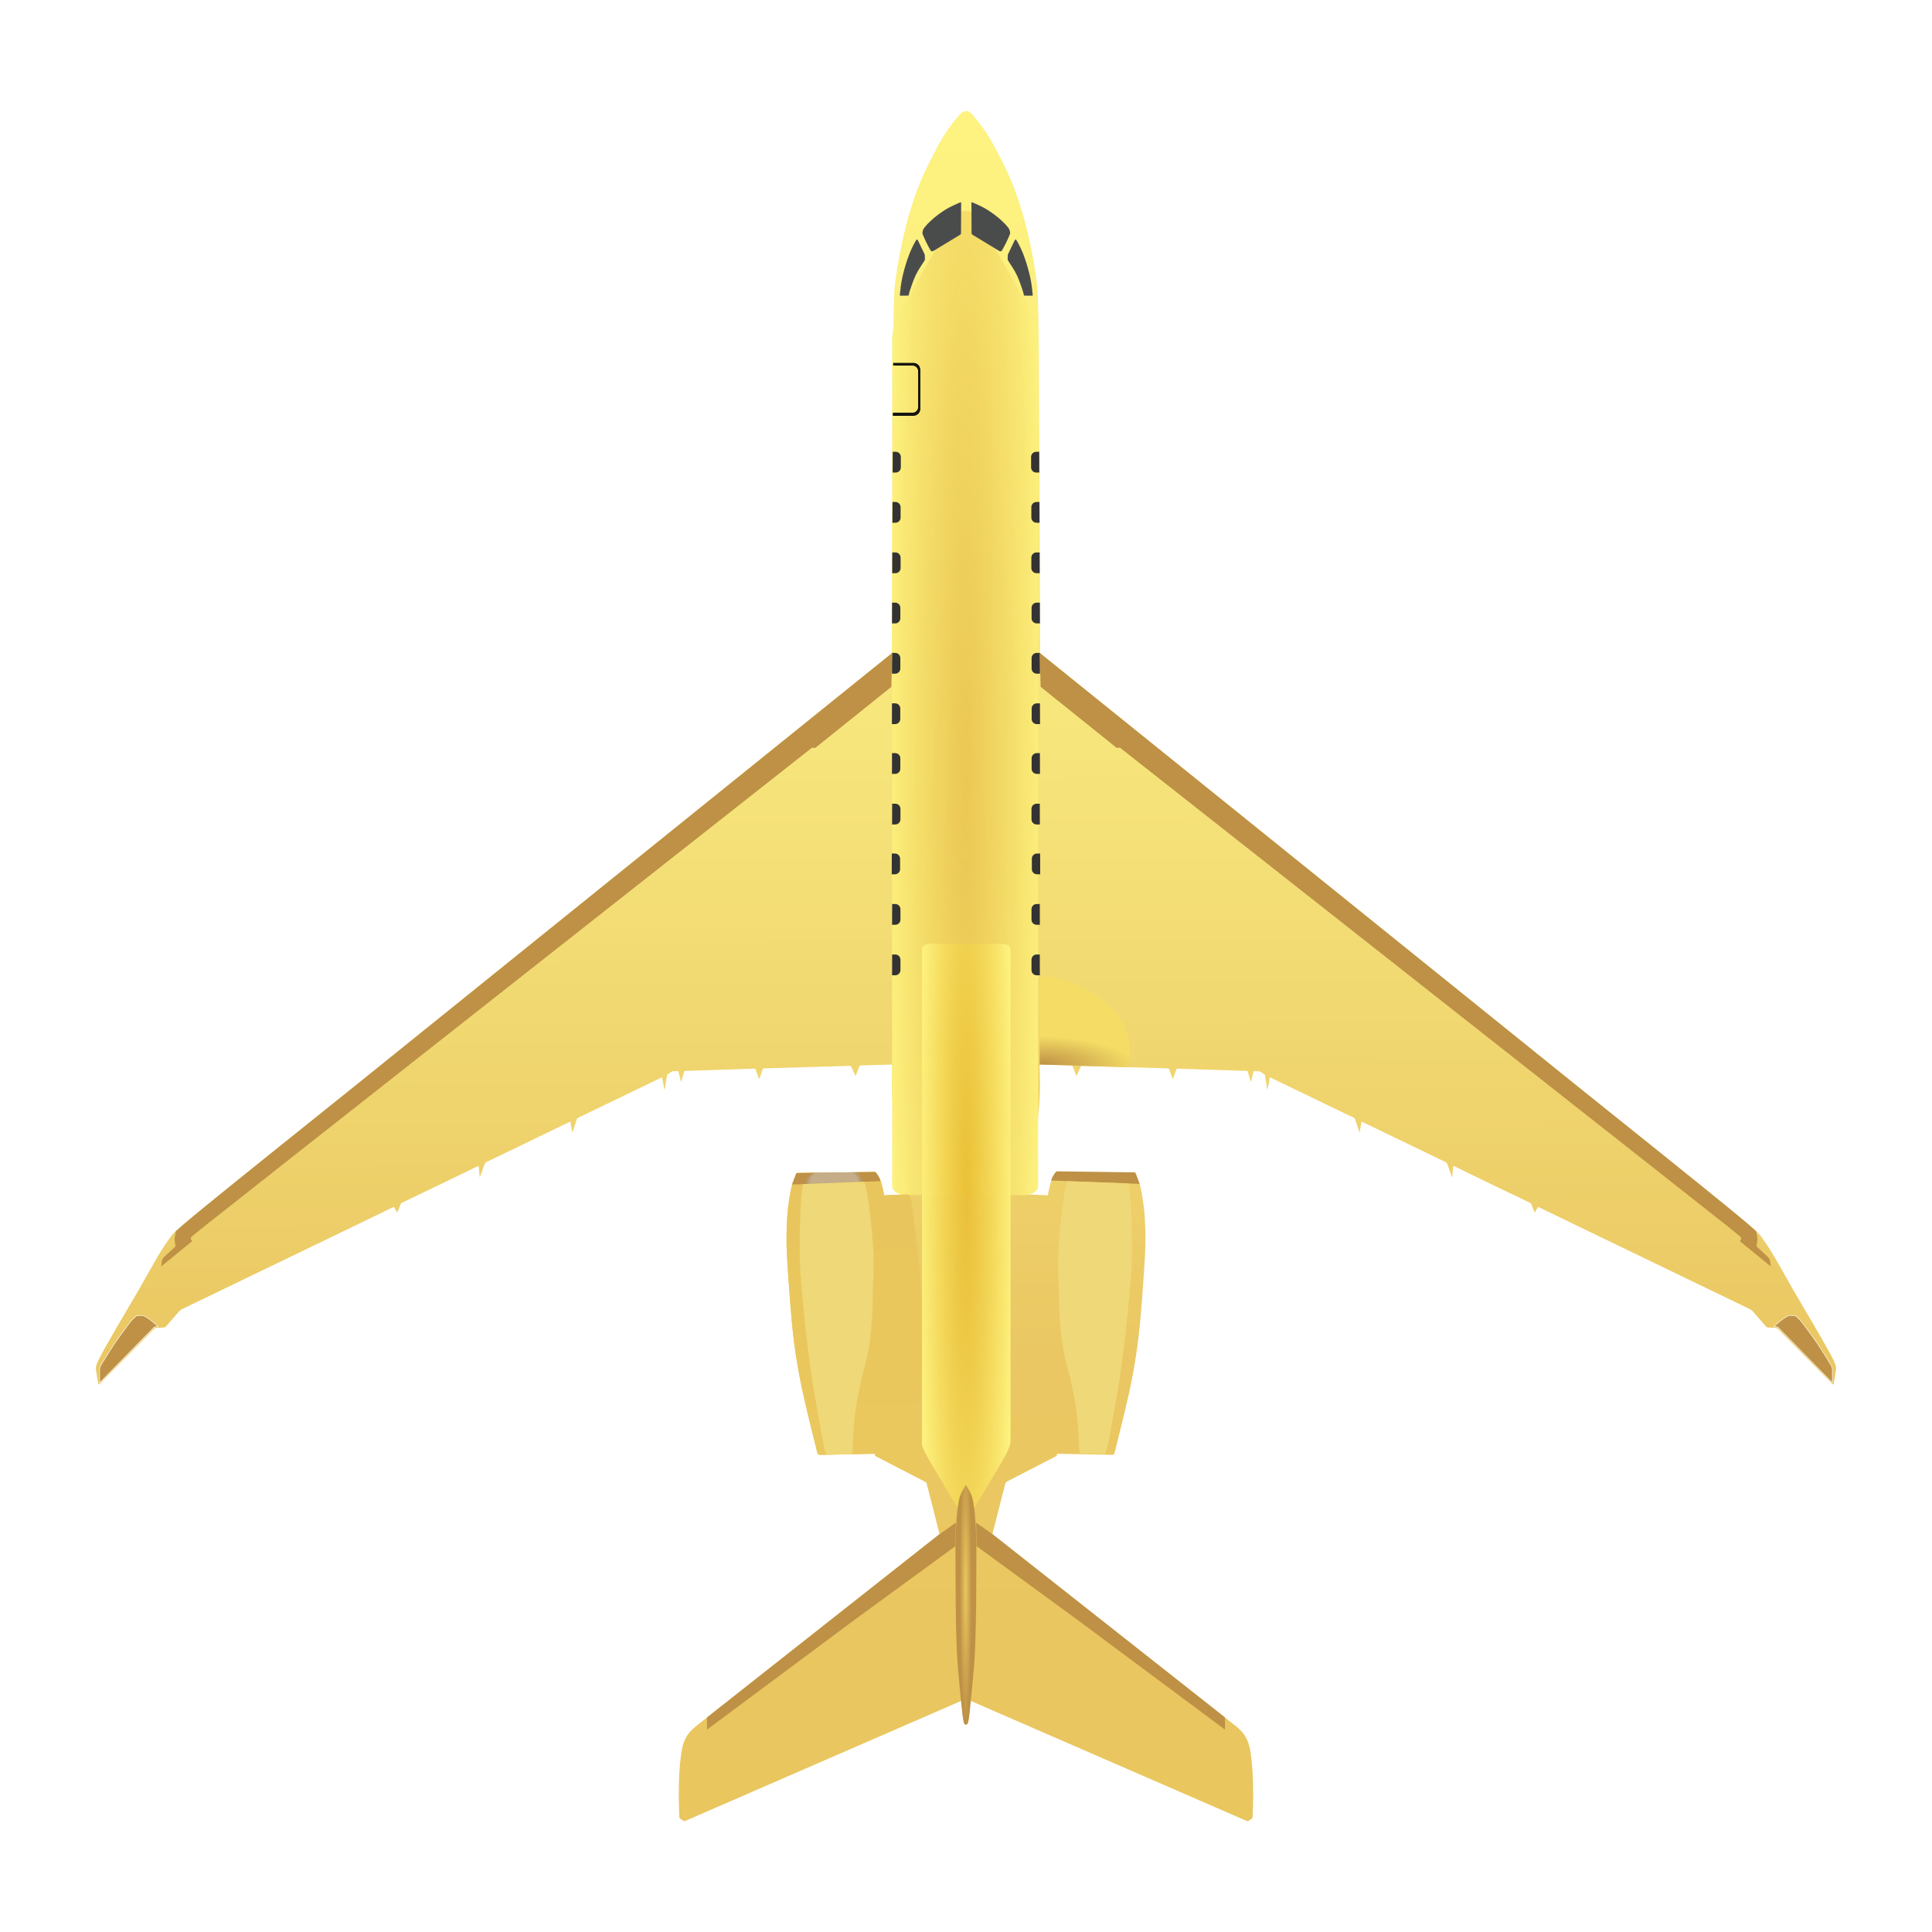 <?xml version="1.0" encoding="UTF-8" standalone="no"?>
<!-- Created with Inkscape (http://www.inkscape.org/) -->

<svg
   width="300mm"
   height="300mm"
   viewBox="0 0 300 300"
   version="1.1"
   id="svg5"
   xml:space="preserve"
   inkscape:version="1.3.2 (091e20e, 2023-11-25, custom)"
   sodipodi:docname="pretender_gold.svg"
   inkscape:export-filename="..\..\..\..\..\..\Users\Андрей\Desktop\pretender_1.png"
   inkscape:export-xdpi="96"
   inkscape:export-ydpi="96"
   xmlns:inkscape="http://www.inkscape.org/namespaces/inkscape"
   xmlns:sodipodi="http://sodipodi.sourceforge.net/DTD/sodipodi-0.dtd"
   xmlns:xlink="http://www.w3.org/1999/xlink"
   xmlns="http://www.w3.org/2000/svg"
   xmlns:svg="http://www.w3.org/2000/svg"><sodipodi:namedview
     id="namedview7"
     pagecolor="#ffffff"
     bordercolor="#111111"
     borderopacity="1"
     inkscape:showpageshadow="0"
     inkscape:pageopacity="0"
     inkscape:pagecheckerboard="1"
     inkscape:deskcolor="#d1d1d1"
     inkscape:document-units="mm"
     showgrid="false"
     inkscape:zoom="0.5"
     inkscape:cx="265"
     inkscape:cy="567"
     inkscape:window-width="3440"
     inkscape:window-height="1417"
     inkscape:window-x="-8"
     inkscape:window-y="-8"
     inkscape:window-maximized="1"
     inkscape:current-layer="layer1"
     showguides="true" /><defs
     id="defs2"><linearGradient
       id="linearGradient7"
       inkscape:collect="always"><stop
         style="stop-color:#e9c65d;stop-opacity:1;"
         offset="0"
         id="stop7" /><stop
         style="stop-color:#eac85d;stop-opacity:1;"
         offset="1"
         id="stop8" /></linearGradient><linearGradient
       id="linearGradient1"
       inkscape:collect="always"><stop
         style="stop-color:#fef380;stop-opacity:1;"
         offset="0"
         id="stop3" /><stop
         style="stop-color:#f6e57b;stop-opacity:1;"
         offset="0.372"
         id="stop9" /><stop
         style="stop-color:#eac762;stop-opacity:1;"
         offset="0.728"
         id="stop10" /><stop
         style="stop-color:#e9c65e;stop-opacity:1;"
         offset="1"
         id="stop6" /></linearGradient><linearGradient
       id="linearGradient5"
       inkscape:collect="always"><stop
         style="stop-color:#e9c24c;stop-opacity:0.843;"
         offset="0"
         id="stop4" /><stop
         style="stop-color:#fdf17e;stop-opacity:1;"
         offset="1"
         id="stop5" /></linearGradient><linearGradient
       id="linearGradient2"
       inkscape:collect="always"><stop
         style="stop-color:#be9146;stop-opacity:1;"
         offset="0"
         id="stop1" /><stop
         style="stop-color:#f5dd65;stop-opacity:1;"
         offset="1"
         id="stop2" /></linearGradient><linearGradient
       id="linearGradient12"
       inkscape:collect="always"><stop
         style="stop-color:#696969;stop-opacity:0;"
         offset="0"
         id="stop13" /><stop
         style="stop-color:#585858;stop-opacity:0;"
         offset="1"
         id="stop14" /></linearGradient><linearGradient
       id="linearGradient11"
       inkscape:collect="always"><stop
         style="stop-color:#eac75f;stop-opacity:1;"
         offset="0"
         id="stop11" /><stop
         style="stop-color:#be9146;stop-opacity:1;"
         offset="1"
         id="stop12" /></linearGradient><inkscape:path-effect
       effect="bspline"
       id="path-effect9"
       is_visible="true"
       lpeversion="1.3"
       weight="33.333"
       steps="2"
       helper_size="0"
       apply_no_weight="true"
       apply_with_weight="true"
       only_selected="false"
       uniform="false" /><inkscape:path-effect
       effect="bspline"
       id="path-effect5"
       is_visible="true"
       lpeversion="1.3"
       weight="33.333"
       steps="2"
       helper_size="0"
       apply_no_weight="true"
       apply_with_weight="true"
       only_selected="false"
       uniform="false" /><inkscape:path-effect
       effect="bspline"
       id="path-effect55"
       is_visible="true"
       lpeversion="1.3"
       weight="33.333"
       steps="2"
       helper_size="0"
       apply_no_weight="true"
       apply_with_weight="true"
       only_selected="false"
       uniform="false" /><inkscape:path-effect
       effect="bspline"
       id="path-effect54"
       is_visible="true"
       lpeversion="1"
       weight="33.333"
       steps="2"
       helper_size="0"
       apply_no_weight="true"
       apply_with_weight="true"
       only_selected="false" /><inkscape:path-effect
       effect="bspline"
       id="path-effect52"
       is_visible="true"
       lpeversion="1"
       weight="33.333"
       steps="2"
       helper_size="0"
       apply_no_weight="true"
       apply_with_weight="true"
       only_selected="false" /><inkscape:path-effect
       effect="bspline"
       id="path-effect50"
       is_visible="true"
       lpeversion="1"
       weight="33.333"
       steps="2"
       helper_size="0"
       apply_no_weight="true"
       apply_with_weight="true"
       only_selected="false" /><linearGradient
       id="linearGradient35"
       inkscape:collect="always"><stop
         style="stop-color:#e9bb2a;stop-opacity:0.751;"
         offset="0"
         id="stop35" /><stop
         style="stop-color:#fef380;stop-opacity:1;"
         offset="1"
         id="stop36" /></linearGradient><inkscape:path-effect
       effect="bspline"
       id="path-effect34"
       is_visible="true"
       lpeversion="1.3"
       weight="33.333"
       steps="2"
       helper_size="0"
       apply_no_weight="true"
       apply_with_weight="true"
       only_selected="false"
       uniform="false" /><inkscape:path-effect
       effect="bspline"
       id="path-effect32"
       is_visible="true"
       lpeversion="1.3"
       weight="33.333"
       steps="2"
       helper_size="0"
       apply_no_weight="true"
       apply_with_weight="true"
       only_selected="false"
       uniform="false" /><inkscape:path-effect
       effect="bspline"
       id="path-effect24"
       is_visible="true"
       lpeversion="1.3"
       weight="33.333"
       steps="2"
       helper_size="0"
       apply_no_weight="true"
       apply_with_weight="true"
       only_selected="false"
       uniform="false" /><inkscape:path-effect
       effect="bspline"
       id="path-effect22"
       is_visible="true"
       lpeversion="1.3"
       weight="33.333"
       steps="2"
       helper_size="0"
       apply_no_weight="true"
       apply_with_weight="true"
       only_selected="false"
       uniform="false" /><linearGradient
       id="linearGradient21"
       inkscape:collect="always"><stop
         style="stop-color:#c9c9c9;stop-opacity:1;"
         offset="0.764"
         id="stop21" /><stop
         style="stop-color:#898989;stop-opacity:0;"
         offset="1"
         id="stop22" /></linearGradient><inkscape:path-effect
       effect="bspline"
       id="path-effect19"
       is_visible="true"
       lpeversion="1.3"
       weight="33.333"
       steps="2"
       helper_size="0"
       apply_no_weight="true"
       apply_with_weight="true"
       only_selected="false"
       uniform="false" /><inkscape:path-effect
       effect="bspline"
       id="path-effect7"
       is_visible="true"
       lpeversion="1.3"
       weight="33.333"
       steps="2"
       helper_size="0"
       apply_no_weight="true"
       apply_with_weight="true"
       only_selected="false"
       uniform="false" /><inkscape:path-effect
       effect="bspline"
       id="path-effect2"
       is_visible="true"
       lpeversion="1.3"
       weight="33.333"
       steps="2"
       helper_size="0"
       apply_no_weight="true"
       apply_with_weight="true"
       only_selected="false"
       uniform="false" /><inkscape:path-effect
       effect="bspline"
       id="path-effect6"
       is_visible="true"
       lpeversion="1.3"
       weight="33.333"
       steps="2"
       helper_size="0"
       apply_no_weight="true"
       apply_with_weight="true"
       only_selected="false"
       uniform="false" /><inkscape:path-effect
       effect="bspline"
       id="path-effect4"
       is_visible="true"
       lpeversion="1.3"
       weight="33.333"
       steps="2"
       helper_size="0"
       apply_no_weight="true"
       apply_with_weight="true"
       only_selected="false"
       uniform="false" /><inkscape:path-effect
       effect="bspline"
       id="path-effect3"
       is_visible="true"
       lpeversion="1.3"
       weight="33.333"
       steps="2"
       helper_size="0"
       apply_no_weight="true"
       apply_with_weight="true"
       only_selected="false"
       uniform="false" /><inkscape:path-effect
       effect="bspline"
       id="path-effect1"
       is_visible="true"
       lpeversion="1.3"
       weight="33.333"
       steps="2"
       helper_size="0"
       apply_no_weight="true"
       apply_with_weight="true"
       only_selected="false"
       uniform="false" /><inkscape:path-effect
       effect="bspline"
       id="path-effect312"
       is_visible="true"
       lpeversion="1"
       weight="33.333"
       steps="2"
       helper_size="0"
       apply_no_weight="true"
       apply_with_weight="true"
       only_selected="false" /><inkscape:path-effect
       effect="bspline"
       id="path-effect1385"
       is_visible="true"
       lpeversion="1"
       weight="33.333"
       steps="2"
       helper_size="0"
       apply_no_weight="true"
       apply_with_weight="true"
       only_selected="false" /><inkscape:path-effect
       effect="bspline"
       id="path-effect729"
       is_visible="true"
       lpeversion="1"
       weight="33.333"
       steps="2"
       helper_size="0"
       apply_no_weight="true"
       apply_with_weight="true"
       only_selected="false" /><inkscape:path-effect
       effect="bspline"
       id="path-effect596"
       is_visible="true"
       lpeversion="1"
       weight="33.333"
       steps="2"
       helper_size="0"
       apply_no_weight="true"
       apply_with_weight="true"
       only_selected="false" /><inkscape:path-effect
       effect="bspline"
       id="path-effect581"
       is_visible="true"
       lpeversion="1"
       weight="33.333"
       steps="2"
       helper_size="0"
       apply_no_weight="true"
       apply_with_weight="true"
       only_selected="false" /><inkscape:path-effect
       effect="bspline"
       id="path-effect904"
       is_visible="true"
       lpeversion="1"
       weight="33.333"
       steps="2"
       helper_size="0"
       apply_no_weight="true"
       apply_with_weight="true"
       only_selected="false" /><radialGradient
       inkscape:collect="always"
       xlink:href="#linearGradient21"
       id="radialGradient22"
       cx="130.173"
       cy="187.117"
       fx="130.173"
       fy="187.117"
       r="4.743"
       gradientTransform="matrix(1.021,-0.039,0.023,0.6,-7.004,77.036)"
       gradientUnits="userSpaceOnUse" /><radialGradient
       inkscape:collect="always"
       xlink:href="#linearGradient5"
       id="radialGradient36"
       cx="150.842"
       cy="25.849"
       fx="150.842"
       fy="25.849"
       r="7.733"
       gradientTransform="matrix(-1.581,0,0.001,-21.117,389.104,665.851)"
       gradientUnits="userSpaceOnUse" /><radialGradient
       inkscape:collect="always"
       xlink:href="#linearGradient11"
       id="radialGradient12"
       cx="150.6"
       cy="249.385"
       fx="150.6"
       fy="249.385"
       r="1.627"
       gradientTransform="matrix(0,12.907,-0.573,0,293.574,-1696.572)"
       gradientUnits="userSpaceOnUse" /><radialGradient
       inkscape:collect="always"
       xlink:href="#linearGradient12"
       id="radialGradient14"
       cx="150.548"
       cy="249.557"
       fx="150.548"
       fy="249.557"
       r="1.627"
       gradientTransform="matrix(0.386,0,0,11.438,92.63,-2607.911)"
       gradientUnits="userSpaceOnUse" /><radialGradient
       inkscape:collect="always"
       xlink:href="#linearGradient35"
       id="radialGradient7"
       gradientUnits="userSpaceOnUse"
       gradientTransform="matrix(0.959,0,-8.2187016e-4,12.229,6.112,-130.528)"
       cx="150.842"
       cy="25.849"
       fx="150.842"
       fy="25.849"
       r="7.733" /><radialGradient
       inkscape:collect="always"
       xlink:href="#linearGradient2"
       id="radialGradient13"
       gradientUnits="userSpaceOnUse"
       gradientTransform="matrix(-2.145,0.055,0.016,0.639,484.45,51.315)"
       cx="162.223"
       cy="165.388"
       fx="162.223"
       fy="165.388"
       r="6.988" /><filter
       inkscape:collect="always"
       style="color-interpolation-filters:sRGB"
       id="filter5"
       x="-0.075"
       y="-0.02"
       width="1.151"
       height="1.041"><feGaussianBlur
         inkscape:collect="always"
         stdDeviation="0.361"
         id="feGaussianBlur5" /></filter><linearGradient
       inkscape:collect="always"
       xlink:href="#linearGradient1"
       id="linearGradient6"
       x1="149.96"
       y1="18.219"
       x2="150.757"
       y2="283.437"
       gradientUnits="userSpaceOnUse" /><linearGradient
       inkscape:collect="always"
       xlink:href="#linearGradient7"
       id="linearGradient8"
       x1="130.534"
       y1="182.715"
       x2="131.007"
       y2="230.75"
       gradientUnits="userSpaceOnUse" /><filter
       inkscape:collect="always"
       style="color-interpolation-filters:sRGB"
       id="filter8"
       x="-0.497"
       y="-0.077"
       width="1.994"
       height="1.155"><feGaussianBlur
         inkscape:collect="always"
         stdDeviation="2.854"
         id="feGaussianBlur8" /></filter></defs><g
     inkscape:label="Слой 1"
     inkscape:groupmode="layer"
     id="layer1"
     style="display:inline"><g
       id="g5"
       inkscape:label="самолет"
       style="display:inline;opacity:1"
       transform="translate(-0.728,-0.655)"><path
         id="path2"
         style="display:inline;opacity:1;fill:url(#linearGradient6);fill-opacity:1;stroke-width:0.119"
         d="m 150.696,17.877 c 10e-6,-1e-6 -0.032,0.008 -0.063,0.016 -0.032,0.008 0.031,-0.008 -5.1e-4,0 -0.032,0.008 -0.19,0.046 -0.308,0.093 -0.118,0.047 -0.228,0.109 -0.365,0.233 -0.137,0.123 -0.301,0.308 -0.587,0.653 -0.286,0.345 -0.692,0.849 -1.15,1.474 -0.458,0.625 -0.968,1.371 -1.697,2.675 -0.729,1.303 -1.677,3.162 -2.377,4.707 -0.7,1.545 -1.153,2.777 -1.581,4.065 -0.428,1.288 -0.829,2.63 -1.215,4.174 -0.386,1.543 -0.832,3.638 -1.052,4.842 -0.219,1.204 -0.433,2.722 -0.567,3.679 -0.134,0.957 -0.225,1.607 -0.304,11.155 -0.079,9.548 -0.145,27.995 -0.212,46.442 l -55.631,44.835 -27.815,22.417 c -9.278,7.436 -18.556,14.873 -23.291,18.741 -4.735,3.868 -4.927,4.169 -5.189,4.539 -0.261,0.37 -0.592,0.81 -0.992,1.412 -0.4,0.602 -0.869,1.366 -1.536,2.519 -0.668,1.152 -1.533,2.693 -2.399,4.233 -2.263,3.846 -4.526,7.692 -5.656,9.752 -1.13,2.06 -1.125,2.386 -1.072,2.815 0.054,0.429 0.195,1.292 0.276,1.752 0.08,0.46 0.099,0.522 0.137,0.532 0.039,0.011 0.096,-0.036 0.153,-0.082 l 8.364,-8.471 c 0.068,-0.068 0.135,-0.136 0.212,-0.174 0.076,-0.038 0.161,-0.046 0.246,-0.054 l 1.141,-0.068 c 0.071,-0.006 0.141,-0.012 0.198,-0.04 0.058,-0.028 0.102,-0.077 0.146,-0.126 l 2.067,-2.374 c 0.075,-0.071 0.151,-0.142 0.24,-0.203 0.089,-0.061 0.193,-0.111 0.296,-0.161 l 7.964,-3.844 8.273,-3.994 8.273,-3.994 8.104,-3.918 c 0.056,-0.025 0.112,-0.051 0.151,-0.044 0.039,0.007 0.061,0.045 0.083,0.084 l 0.363,0.641 c 0.027,0.054 0.054,0.107 0.079,0.105 0.025,-0.002 0.048,-0.061 0.071,-0.12 l 0.445,-1.115 c 0.023,-0.056 0.045,-0.112 0.084,-0.156 0.039,-0.044 0.095,-0.075 0.15,-0.107 l 5.861,-2.817 3.014,-1.455 2.768,-1.356 c 0.082,-0.033 0.164,-0.066 0.211,-0.049 0.047,0.017 0.059,0.085 0.071,0.153 l 0.121,1.383 c 0.008,0.086 0.015,0.172 0.034,0.172 0.019,-6.1e-4 0.049,-0.088 0.079,-0.176 l 0.696,-1.938 c 0.039,-0.05 0.078,-0.099 0.124,-0.141 0.046,-0.041 0.101,-0.074 0.155,-0.107 l 6.507,-3.142 3.254,-1.571 3.16,-1.526 c 0.031,-0.015 0.062,-0.03 0.081,-0.02 0.019,0.01 0.024,0.044 0.03,0.079 l 0.255,1.525 c 0.007,0.04 0.013,0.081 0.024,0.081 0.01,-5.9e-4 0.024,-0.043 0.038,-0.084 l 0.7,-2.077 c 0.007,-0.02 0.014,-0.04 0.03,-0.057 0.016,-0.016 0.042,-0.029 0.067,-0.041 l 12.983,-6.262 c 0.039,-0.019 0.077,-0.037 0.101,-0.024 0.024,0.013 0.032,0.058 0.041,0.102 l 0.315,1.65 c 0.015,0.08 0.03,0.159 0.045,0.157 0.015,-0.002 0.029,-0.086 0.042,-0.17 l 0.341,-2.047 c 0.007,-0.042 0.014,-0.083 0.041,-0.12 0.027,-0.037 0.075,-0.068 0.122,-0.099 l 0.548,-0.363 c 0.036,-0.024 0.072,-0.047 0.113,-0.06 0.041,-0.013 0.087,-0.014 0.132,-0.015 l 0.716,-0.021 c 0.03,-0.001 0.059,-0.002 0.077,0.013 0.019,0.015 0.026,0.044 0.033,0.074 l 0.361,1.491 c 0.011,0.047 0.022,0.094 0.036,0.091 0.013,-0.002 0.029,-0.053 0.044,-0.105 l 0.451,-1.503 c 0.009,-0.031 0.018,-0.06 0.041,-0.076 0.024,-0.016 0.062,-0.018 0.1,-0.019 l 10.764,-0.354 c 0.044,-0.001 0.087,-0.003 0.116,0.016 0.029,0.019 0.042,0.058 0.056,0.097 l 0.497,1.396 c 0.02,0.055 0.039,0.11 0.059,0.11 0.02,-4.3e-4 0.04,-0.057 0.059,-0.113 l 0.515,-1.455 c 0.01,-0.029 0.02,-0.057 0.045,-0.072 0.025,-0.015 0.065,-0.017 0.105,-0.018 l 13.268,-0.39 c 0.084,-0.002 0.167,-0.005 0.223,0.024 0.055,0.029 0.082,0.088 0.109,0.147 l 0.546,1.216 c 0.032,0.07 0.063,0.141 0.092,0.142 0.029,9.2e-4 0.055,-0.068 0.082,-0.137 l 0.491,-1.273 c 0.024,-0.063 0.048,-0.125 0.095,-0.158 0.046,-0.032 0.116,-0.034 0.184,-0.036 l 4.737,-0.13 c 0.042,-0.001 0.084,-0.002 0.105,0.019 0.021,0.021 0.021,0.065 0.022,0.108 l -0.051,2.655 c 0.004,0.718 0.007,1.436 0.045,2.211 0.038,0.775 0.11,1.607 0.183,2.439 l 0.133,1.344 c 0.057,0.434 0.115,0.869 0.167,1.215 0.052,0.347 0.099,0.606 0.146,0.865 l 0.751,4.342 0.875,4.34 c 0.041,0.203 0.082,0.406 0.025,0.511 -0.057,0.105 -0.21,0.113 -0.364,0.12 l -2.689,0.105 -0.495,0.02 c -0.027,-0.145 -0.054,-0.291 -0.084,-0.45 -0.03,-0.16 -0.062,-0.333 -0.115,-0.574 -0.053,-0.24 -0.128,-0.547 -0.203,-0.794 -0.075,-0.246 -0.152,-0.432 -0.219,-0.596 -0.067,-0.164 -0.125,-0.306 -0.205,-0.451 -0.08,-0.144 -0.182,-0.291 -0.269,-0.417 -0.088,-0.126 -0.161,-0.233 -0.24,-0.285 -0.079,-0.053 -0.162,-0.052 -0.246,-0.051 l -11.81,0.155 c -0.075,0.001 -0.15,0.002 -0.199,0.036 -0.05,0.034 -0.075,0.1 -0.176,0.365 -0.101,0.265 -0.278,0.729 -0.379,0.994 -0.101,0.264 -0.125,0.329 -0.144,0.395 -0.019,0.067 -0.032,0.137 -0.073,0.32 -0.042,0.183 -0.111,0.481 -0.186,0.87 -0.075,0.389 -0.154,0.871 -0.22,1.303 -0.065,0.432 -0.116,0.813 -0.163,1.258 -0.047,0.445 -0.091,0.955 -0.122,1.426 -0.031,0.471 -0.05,0.903 -0.067,1.366 -0.017,0.463 -0.03,0.957 -0.033,1.667 -0.002,0.71 0.007,1.636 0.079,2.999 0.071,1.363 0.204,3.163 0.33,4.906 0.126,1.743 0.246,3.429 0.413,5.178 0.167,1.749 0.38,3.56 0.662,5.396 0.282,1.836 0.634,3.695 1.012,5.455 0.379,1.76 0.845,3.669 1.17,4.989 0.325,1.32 0.866,3.495 0.998,4.028 0.132,0.533 0.168,0.676 0.264,0.747 0.095,0.07 0.251,0.067 0.406,0.064 l 8.384,-0.164 0.026,0.164 c 0.006,0.054 0.013,0.108 0.039,0.147 0.027,0.039 0.074,0.063 0.122,0.088 l 7.508,3.873 c 0.1,0.051 0.2,0.103 0.263,0.181 0.063,0.078 0.09,0.183 0.117,0.288 l 1.873,7.346 0.1,0.392 -0.281,0.222 -4.821,3.8 -4.821,3.801 -4.821,3.8 -4.821,3.801 -4.82,3.8 -4.821,3.801 -4.821,3.8 -3.062,2.425 c -0.586,0.459 -1.173,0.917 -1.606,1.39 -0.433,0.472 -0.714,0.958 -0.926,1.473 -0.212,0.515 -0.357,1.061 -0.488,1.951 -0.131,0.89 -0.249,2.126 -0.312,3.344 -0.063,1.218 -0.071,2.645 -0.069,3.316 0.002,0.671 0.021,1.292 0.032,1.656 0.011,0.364 0.029,0.957 0.036,1.212 0.008,0.255 0.011,0.379 0.04,0.459 0.028,0.08 0.081,0.116 0.134,0.152 l 0.238,0.161 0.187,0.126 c 0.058,0.039 0.115,0.078 0.186,0.079 0.071,0.001 0.155,-0.036 0.239,-0.072 l 10.506,-4.569 10.759,-4.679 10.759,-4.679 10.759,-4.679 0.062,0.633 0.056,0.582 0.062,0.653 0.069,0.665 0.072,0.51 0.097,0.387 c 0.004,0.018 0.011,0.044 0.013,0.053 0.002,0.009 0.047,0.062 0.072,0.092 0.025,0.029 0.111,0.097 0.126,0.103 0.016,0.006 0.027,0.011 0.047,0.017 0.02,0.007 0.029,0.009 0.04,0.009 0.012,10e-6 0.018,10e-4 0.037,-0.005 0.02,-0.007 0.04,-0.011 0.056,-0.018 0.016,-0.007 0.094,-0.07 0.12,-0.099 0.025,-0.029 0.054,-0.067 0.067,-0.094 0.012,-0.026 0.018,-0.056 0.018,-0.056 l 0.098,-0.388 0.072,-0.51 0.069,-0.665 0.062,-0.653 0.056,-0.582 0.062,-0.633 10.759,4.679 10.759,4.679 10.759,4.679 10.506,4.569 c 0.084,0.037 0.169,0.073 0.24,0.072 0.071,-10e-4 0.128,-0.04 0.186,-0.079 l 0.187,-0.126 0.238,-0.161 c 0.053,-0.036 0.106,-0.072 0.134,-0.152 0.028,-0.08 0.032,-0.204 0.04,-0.459 0.008,-0.255 0.025,-0.847 0.036,-1.212 0.011,-0.364 0.029,-0.985 0.032,-1.656 0.002,-0.671 -0.006,-2.098 -0.069,-3.316 -0.063,-1.218 -0.181,-2.454 -0.312,-3.344 -0.131,-0.89 -0.275,-1.435 -0.488,-1.951 -0.212,-0.515 -0.493,-1.001 -0.926,-1.473 -0.433,-0.472 -1.02,-0.931 -1.606,-1.39 l -3.062,-2.425 -4.821,-3.8 -4.821,-3.801 -4.821,-3.8 -4.821,-3.801 -4.821,-3.8 -4.82,-3.801 -4.821,-3.8 -0.281,-0.222 0.1,-0.392 1.873,-7.346 c 0.027,-0.105 0.053,-0.21 0.117,-0.288 0.063,-0.078 0.163,-0.129 0.263,-0.181 l 7.508,-3.873 c 0.048,-0.025 0.095,-0.049 0.122,-0.088 0.027,-0.039 0.033,-0.093 0.039,-0.147 l 0.026,-0.164 8.385,0.164 c 0.155,0.003 0.311,0.006 0.406,-0.064 0.095,-0.07 0.131,-0.214 0.264,-0.747 0.132,-0.533 0.673,-2.708 0.998,-4.028 0.325,-1.32 0.791,-3.229 1.17,-4.989 0.379,-1.76 0.731,-3.62 1.013,-5.455 0.282,-1.836 0.495,-3.647 0.662,-5.396 0.167,-1.749 0.287,-3.435 0.413,-5.178 0.126,-1.743 0.259,-3.543 0.33,-4.906 0.071,-1.363 0.08,-2.289 0.078,-2.999 -0.002,-0.71 -0.016,-1.204 -0.033,-1.667 -0.017,-0.463 -0.035,-0.895 -0.067,-1.366 -0.031,-0.471 -0.074,-0.98 -0.121,-1.426 -0.047,-0.445 -0.099,-0.827 -0.164,-1.258 -0.065,-0.432 -0.144,-0.913 -0.219,-1.303 -0.075,-0.389 -0.145,-0.687 -0.186,-0.87 -0.042,-0.183 -0.055,-0.253 -0.074,-0.32 -0.019,-0.067 -0.043,-0.131 -0.144,-0.395 -0.101,-0.264 -0.278,-0.728 -0.379,-0.994 -0.101,-0.265 -0.126,-0.332 -0.176,-0.365 -0.05,-0.034 -0.125,-0.035 -0.199,-0.036 l -11.809,-0.155 c -0.084,-0.001 -0.167,-0.002 -0.246,0.051 -0.079,0.053 -0.153,0.159 -0.24,0.285 -0.088,0.126 -0.189,0.273 -0.269,0.417 -0.08,0.144 -0.138,0.287 -0.206,0.451 -0.067,0.164 -0.143,0.35 -0.219,0.596 -0.075,0.246 -0.15,0.553 -0.203,0.794 -0.053,0.24 -0.086,0.414 -0.116,0.574 -0.03,0.16 -0.056,0.305 -0.083,0.45 l -0.495,-0.02 -2.689,-0.105 c -0.154,-0.007 -0.308,-0.015 -0.364,-0.12 -0.057,-0.105 -0.016,-0.308 0.025,-0.511 l 0.875,-4.34 0.751,-4.342 c 0.047,-0.259 0.094,-0.518 0.146,-0.865 0.052,-0.347 0.109,-0.781 0.166,-1.215 l 0.133,-1.344 c 0.073,-0.832 0.145,-1.664 0.183,-2.439 0.038,-0.775 0.041,-1.493 0.045,-2.211 l -0.051,-2.655 c 2e-4,-0.043 4.1e-4,-0.087 0.022,-0.108 0.021,-0.021 0.063,-0.02 0.105,-0.019 l 4.736,0.13 c 0.069,0.002 0.138,0.004 0.184,0.036 0.046,0.032 0.071,0.095 0.095,0.158 l 0.491,1.273 c 0.026,0.069 0.053,0.138 0.082,0.137 0.029,-9.2e-4 0.06,-0.071 0.092,-0.142 l 0.546,-1.216 c 0.027,-0.059 0.053,-0.119 0.109,-0.147 0.055,-0.029 0.139,-0.026 0.222,-0.024 l 13.269,0.39 c 0.04,10e-4 0.08,0.003 0.105,0.018 0.025,0.015 0.035,0.044 0.045,0.072 l 0.515,1.455 c 0.02,0.056 0.04,0.112 0.059,0.113 0.02,4.3e-4 0.039,-0.055 0.058,-0.11 l 0.498,-1.396 c 0.014,-0.039 0.027,-0.078 0.056,-0.097 0.029,-0.019 0.073,-0.017 0.116,-0.016 l 10.764,0.354 c 0.038,10e-4 0.076,0.003 0.1,0.019 0.024,0.016 0.032,0.046 0.041,0.076 l 0.451,1.503 c 0.015,0.051 0.031,0.103 0.044,0.105 0.013,0.002 0.025,-0.045 0.036,-0.091 l 0.361,-1.491 c 0.007,-0.03 0.014,-0.06 0.033,-0.074 0.019,-0.015 0.048,-0.014 0.077,-0.013 l 0.716,0.021 c 0.045,10e-4 0.091,0.003 0.132,0.015 0.041,0.013 0.076,0.036 0.113,0.06 l 0.549,0.363 c 0.047,0.031 0.094,0.063 0.121,0.099 0.027,0.037 0.034,0.078 0.041,0.12 l 0.341,2.047 c 0.014,0.084 0.028,0.168 0.042,0.17 0.015,0.002 0.03,-0.078 0.045,-0.157 l 0.315,-1.65 c 0.008,-0.045 0.017,-0.089 0.041,-0.102 0.024,-0.013 0.062,0.005 0.101,0.024 l 12.983,6.262 c 0.025,0.012 0.051,0.025 0.067,0.041 0.016,0.017 0.023,0.036 0.03,0.057 l 0.7,2.077 c 0.014,0.042 0.028,0.084 0.038,0.084 0.01,5e-4 0.017,-0.04 0.024,-0.081 l 0.255,-1.525 c 0.006,-0.034 0.011,-0.069 0.03,-0.079 0.019,-0.01 0.049,0.005 0.081,0.02 l 3.16,1.526 3.254,1.571 6.507,3.142 c 0.054,0.033 0.108,0.066 0.154,0.107 0.046,0.041 0.085,0.091 0.125,0.141 l 0.696,1.938 c 0.03,0.087 0.06,0.175 0.079,0.176 0.019,6.1e-4 0.026,-0.086 0.034,-0.172 l 0.12,-1.383 c 0.012,-0.068 0.024,-0.136 0.071,-0.153 0.047,-0.017 0.129,0.015 0.211,0.049 l 2.767,1.356 3.014,1.455 5.861,2.817 c 0.056,0.031 0.112,0.063 0.151,0.107 0.039,0.044 0.061,0.099 0.084,0.156 l 0.445,1.115 c 0.023,0.059 0.047,0.118 0.072,0.12 0.025,0.002 0.052,-0.051 0.079,-0.105 l 0.363,-0.641 c 0.022,-0.039 0.043,-0.077 0.082,-0.084 0.039,-0.007 0.096,0.018 0.152,0.044 l 8.104,3.918 8.273,3.994 8.273,3.994 7.964,3.844 c 0.103,0.05 0.206,0.1 0.295,0.161 0.089,0.061 0.164,0.132 0.24,0.203 l 2.067,2.374 c 0.044,0.049 0.089,0.099 0.147,0.126 0.058,0.028 0.128,0.034 0.198,0.04 l 1.14,0.068 c 0.085,0.008 0.171,0.016 0.247,0.054 0.076,0.038 0.144,0.106 0.212,0.174 l 8.364,8.471 c 0.057,0.046 0.115,0.092 0.153,0.082 0.039,-0.011 0.058,-0.072 0.138,-0.532 0.081,-0.46 0.222,-1.323 0.275,-1.752 0.054,-0.429 0.058,-0.755 -1.071,-2.815 -1.13,-2.06 -3.393,-5.906 -5.656,-9.752 -0.866,-1.541 -1.731,-3.081 -2.399,-4.233 -0.668,-1.152 -1.137,-1.917 -1.537,-2.519 -0.4,-0.602 -0.731,-1.042 -0.992,-1.412 -0.261,-0.37 -0.454,-0.671 -5.189,-4.539 -4.735,-3.868 -14.013,-11.305 -23.291,-18.741 L 217.867,146.92 162.237,102.085 c -0.067,-18.447 -0.133,-36.894 -0.212,-46.442 -0.079,-9.548 -0.17,-10.198 -0.304,-11.155 -0.134,-0.957 -0.347,-2.475 -0.566,-3.679 -0.219,-1.204 -0.665,-3.298 -1.052,-4.842 -0.386,-1.544 -0.788,-2.886 -1.216,-4.174 -0.428,-1.288 -0.88,-2.52 -1.58,-4.065 -0.7,-1.545 -1.648,-3.404 -2.377,-4.707 -0.729,-1.303 -1.239,-2.05 -1.697,-2.675 -0.458,-0.625 -0.864,-1.129 -1.15,-1.474 -0.286,-0.345 -0.45,-0.529 -0.587,-0.653 -0.137,-0.123 -0.246,-0.186 -0.365,-0.233 -0.118,-0.047 -0.245,-0.078 -0.309,-0.093 -0.063,-0.015 -0.042,-0.013 -0.063,-0.016 -0.008,-9.88e-4 -0.02,-0.005 -0.031,-0.005 -0.018,3.6e-5 -0.033,0.005 -0.033,0.005 0,-1e-6 4e-5,10e-7 4e-5,0 z"
         sodipodi:nodetypes="zzzssssssssssscccsssscssssccsccsccscccccccccccsccccsccsccscccccccccccccsccsccscccccccccccccccccsccccccccsccsccsccsccccccscccccsssssccscsssssscsccssssssscccsccsccccccccccccsssscscsscccccccccccccczzzzzzzzzccccccccccccccsscscssssccccccccccccsccscccsssssssccssssssssssccssssscccccsccccccsccsccsccsccccccccscccccccccccccccccsccsccscccccccccccccsccsccsccccccccccccccccsccsccsccsssscsssscccssssssssssszssszz"
         inkscape:label="корпус" /><g
         id="g54"
         inkscape:label="блики"
         style="display:inline;opacity:1"><path
           id="path34"
           style="display:inline;opacity:1;fill:url(#radialGradient36);fill-opacity:1;stroke:none;stroke-width:0.096;stroke-opacity:1"
           d="m 150.691,33.39 c -0.136,-9.98e-4 -0.272,0.001 -0.31,0.003 -0.757,0.028 -1.603,1.282 -2.309,2.421 -0.706,1.139 -1.273,2.162 -2.102,3.625 -0.829,1.462 -1.92,3.364 -3.487,6.12 -1.447,2.546 -3.295,5.817 -3.127,6.999 -0.04,0.108 -0.098,0.211 -0.098,0.328 V 184.833 c 0,0.771 0.927,1.392 2.079,1.392 h 18.513 c 1.152,0 2.079,-0.621 2.079,-1.392 V 52.885 c 0,-0.032 -0.024,-0.059 -0.027,-0.091 0.527,-0.912 -1.497,-4.493 -3.054,-7.233 -1.567,-2.757 -2.658,-4.658 -3.487,-6.12 -0.829,-1.462 -1.396,-2.486 -2.102,-3.625 -0.706,-1.139 -1.552,-2.393 -2.309,-2.421 -0.021,-7.71e-4 -0.104,4.56e-4 -0.164,5.09e-4 -0.039,-9.99e-4 -0.053,-0.005 -0.095,-0.005 z"
           inkscape:label="блик 1" /><path
           id="path7"
           style="display:inline;opacity:1;fill:url(#radialGradient7);fill-opacity:1;stroke:none;stroke-width:0.057;stroke-opacity:1;filter:url(#filter8)"
           d="m 150.713,235.718 c 0.082,5.6e-4 0.165,-5.7e-4 0.188,-0.001 0.459,-0.016 0.972,-0.742 1.4,-1.402 0.428,-0.659 0.772,-1.252 1.275,-2.099 0.503,-0.847 1.164,-1.948 2.115,-3.544 0.878,-1.474 1.998,-3.368 1.896,-4.053 0.024,-0.062 0.06,-0.122 0.06,-0.19 v -76.408 c 0,-0.447 -0.562,-0.806 -1.261,-0.806 h -11.229 c -0.699,0 -1.261,0.36 -1.261,0.806 v 76.409 c 0,0.019 0.015,0.034 0.017,0.053 -0.32,0.528 0.908,2.602 1.853,4.189 0.95,1.596 1.612,2.697 2.115,3.544 0.503,0.847 0.846,1.44 1.275,2.099 0.428,0.659 0.942,1.386 1.4,1.402 0.013,4.5e-4 0.063,-2.6e-4 0.1,-2.9e-4 0.024,5.6e-4 0.032,0.003 0.058,0.003 z"
           inkscape:label="блик 2" /></g><use
         x="0"
         y="0"
         xlink:href="#path55"
         id="use18"
         transform="matrix(-1,0,0,1,301.454,4.7000054e-4)"
         inkscape:label="обводка хвоста 2"
         style="display:inline;opacity:1;fill:#4d0005;fill-opacity:1" /><path
         id="path55"
         style="display:inline;opacity:1;fill:#be9146;fill-opacity:1;stroke-width:0.119"
         inkscape:label="обводка хвоста"
         d="m 149.153,237.088 -2.533,1.793 -0.006,-0.003 -0.268,0.211 -4.821,3.8 -4.821,3.801 -4.821,3.8 -4.821,3.801 -4.82,3.8 -4.821,3.801 -4.821,3.8 -2.088,1.653 v 1.883 l 22.87,-17.016 15.71,-11.476 z"
         sodipodi:nodetypes="cccccccccccccccc" /><g
         id="g22"
         inkscape:label="левый движок"><path
           id="path25"
           style="display:inline;opacity:1;mix-blend-mode:normal;fill:url(#linearGradient8);fill-opacity:1;stroke-width:0.119"
           inkscape:label="корпус"
           d="m 136.433,182.638 -11.81,0.155 c -0.075,0.001 -0.15,0.002 -0.199,0.036 -0.05,0.034 -0.075,0.1 -0.176,0.365 -0.101,0.265 -0.278,0.729 -0.379,0.994 -0.101,0.264 -0.125,0.329 -0.144,0.395 -0.019,0.067 -0.032,0.137 -0.073,0.32 -0.042,0.183 -0.111,0.481 -0.186,0.87 -0.075,0.389 -0.154,0.871 -0.22,1.303 -0.065,0.432 -0.116,0.813 -0.163,1.258 -0.047,0.445 -0.091,0.955 -0.122,1.426 -0.031,0.471 -0.05,0.903 -0.067,1.366 -0.017,0.463 -0.03,0.957 -0.033,1.667 -0.002,0.71 0.007,1.636 0.079,2.999 0.071,1.363 0.204,3.163 0.33,4.906 0.126,1.743 0.246,3.429 0.413,5.178 0.167,1.749 0.38,3.56 0.662,5.396 0.282,1.836 0.634,3.695 1.012,5.455 0.379,1.76 0.845,3.669 1.17,4.989 0.325,1.32 0.866,3.495 0.998,4.028 0.132,0.533 0.168,0.676 0.264,0.747 0.095,0.07 0.251,0.067 0.406,0.064 l 8.384,-0.164 0.026,0.164 c 0.006,0.054 0.013,0.108 0.039,0.147 0.027,0.039 0.074,0.063 0.122,0.088 l 7.508,3.873 c 0.049,0.025 0.084,0.06 0.128,0.088 0.107,-0.143 0.079,-0.332 0.033,-0.615 -0.059,-0.359 -0.136,-0.865 -0.218,-1.442 -0.082,-0.577 -0.168,-1.224 -0.238,-1.816 -0.07,-0.592 -0.125,-1.13 -0.172,-1.664 -0.047,-0.534 -0.086,-1.064 -0.121,-1.61 -0.035,-0.546 -0.066,-1.107 -0.074,-1.832 -0.008,-0.725 0.008,-1.614 0.023,-2.273 0.016,-0.659 0.031,-1.087 0.047,-2.132 0.016,-1.045 0.031,-2.705 0.062,-4.373 0.031,-1.668 0.078,-3.344 0.113,-4.619 0.035,-1.275 0.058,-2.147 0.023,-3.496 -0.035,-1.349 -0.128,-3.173 -0.198,-4.447 -0.07,-1.275 -0.117,-2 -0.195,-2.885 -0.078,-0.885 -0.187,-1.929 -0.273,-2.763 -0.086,-0.834 -0.148,-1.458 -0.258,-2.316 -0.11,-0.858 -0.266,-1.95 -0.375,-2.801 -0.109,-0.851 -0.169,-1.46 -0.249,-2.011 -0.08,-0.551 -0.179,-1.044 -0.322,-1.284 -0.143,-0.24 -0.331,-0.226 -0.444,-0.244 -0.054,-0.009 -0.091,-0.026 -0.136,-0.074 -0.073,0.031 -0.135,0.072 -0.234,0.077 l -2.689,0.105 -0.495,0.019 c -0.027,-0.145 -0.054,-0.291 -0.084,-0.45 -0.03,-0.16 -0.062,-0.333 -0.115,-0.574 -0.053,-0.24 -0.128,-0.547 -0.203,-0.794 -0.075,-0.246 -0.152,-0.432 -0.219,-0.596 -0.067,-0.164 -0.125,-0.306 -0.205,-0.451 -0.08,-0.144 -0.182,-0.291 -0.269,-0.417 -0.088,-0.126 -0.161,-0.233 -0.24,-0.285 -0.079,-0.053 -0.162,-0.051 -0.246,-0.05 z" /><path
           id="path6"
           style="display:inline;opacity:1;fill:#be9146;fill-opacity:1;stroke:none;stroke-width:0.079"
           d="m 136.433,182.638 -11.81,0.155 c -0.075,0.001 -0.15,0.002 -0.199,0.036 -0.05,0.034 -0.075,0.1 -0.176,0.365 -0.101,0.265 -0.278,0.729 -0.379,0.994 -0.101,0.264 -0.125,0.329 -0.144,0.395 -1.5e-4,5.3e-4 -3.6e-4,0.002 -5.2e-4,0.003 l 13.75,-0.525 c -0.027,-0.068 -0.056,-0.159 -0.081,-0.22 -0.067,-0.164 -0.125,-0.306 -0.205,-0.451 -0.08,-0.144 -0.182,-0.291 -0.269,-0.417 -0.088,-0.126 -0.161,-0.233 -0.24,-0.285 -0.079,-0.053 -0.162,-0.051 -0.246,-0.05 z"
           inkscape:label="движок-центр" /><path
           id="path20"
           style="display:none;opacity:0.5;fill:#ec91f0;fill-opacity:1;stroke:none;stroke-width:0.079"
           d="m 136.439,182.638 -11.81,0.155 c -0.075,0.001 -0.15,0.002 -0.199,0.036 -0.05,0.034 -0.075,0.1 -0.176,0.365 -0.101,0.265 -0.278,0.729 -0.379,0.994 -0.101,0.264 -0.125,0.329 -0.144,0.395 -1.5e-4,5.3e-4 -3.6e-4,0.002 -5.2e-4,0.003 l 13.75,-0.525 c -0.027,-0.068 -0.056,-0.159 -0.081,-0.22 -0.067,-0.164 -0.125,-0.306 -0.205,-0.451 -0.08,-0.144 -0.182,-0.291 -0.269,-0.417 -0.088,-0.126 -0.161,-0.233 -0.24,-0.285 -0.079,-0.053 -0.162,-0.051 -0.246,-0.05 z"
           inkscape:label="движок-внешнее"
           sodipodi:insensitive="true" /><path
           id="path21"
           style="display:inline;opacity:0.5;fill:url(#radialGradient22);fill-opacity:1;stroke:none;stroke-width:0.079"
           inkscape:label="движок-середина"
           d="m 133.789,182.672 -6.746,0.089 c -0.166,0.065 -0.296,0.137 -0.413,0.213 -0.197,0.129 -0.359,0.269 -0.497,0.408 -0.138,0.138 -0.253,0.275 -0.354,0.427 -0.101,0.152 -0.189,0.319 -0.252,0.464 -0.046,0.104 -0.075,0.186 -0.097,0.252 l 9.486,-0.362 c -0.018,-0.078 -0.04,-0.159 -0.073,-0.248 -0.051,-0.134 -0.125,-0.28 -0.202,-0.4 -0.076,-0.12 -0.154,-0.215 -0.241,-0.311 -0.087,-0.095 -0.184,-0.19 -0.302,-0.291 -0.089,-0.076 -0.194,-0.157 -0.309,-0.24 z" /><path
           id="path23"
           style="display:inline;opacity:1;fill:#efd877;fill-opacity:1;stroke-width:0.119;filter:url(#filter5)"
           inkscape:label="засвет на корпусе"
           d="m 134.933,184.158 -9.524,0.364 c -0.036,0.242 -0.068,0.437 -0.113,0.819 -0.072,0.617 -0.16,1.499 -0.221,2.47 -0.061,0.97 -0.093,2.028 -0.121,3.125 -0.028,1.097 -0.05,2.232 -0.044,3.533 0.006,1.301 0.039,2.767 0.127,4.151 0.088,1.384 0.231,2.685 0.358,4.008 0.127,1.323 0.237,2.668 0.397,4.139 0.16,1.472 0.369,3.07 0.546,4.454 0.176,1.384 0.32,2.552 0.601,4.31 0.281,1.758 0.7,4.107 1.03,5.965 0.331,1.858 0.573,3.225 0.783,4.101 0.1,0.418 0.194,0.722 0.343,0.942 l 3.744,-0.073 c 0.312,-0.303 0.29,-0.715 0.295,-1.232 0.006,-0.645 0.061,-1.45 0.116,-2.255 0.055,-0.805 0.11,-1.61 0.204,-2.431 0.094,-0.821 0.226,-1.659 0.402,-2.629 0.176,-0.97 0.397,-2.073 0.645,-3.109 0.248,-1.036 0.524,-2.006 0.756,-2.993 0.232,-0.987 0.419,-1.99 0.573,-3.175 0.154,-1.185 0.275,-2.552 0.342,-4.018 0.066,-1.466 0.077,-3.032 0.121,-4.415 0.044,-1.384 0.121,-2.585 0.088,-4.101 -0.033,-1.516 -0.176,-3.346 -0.314,-4.785 -0.138,-1.439 -0.27,-2.486 -0.38,-3.324 -0.11,-0.838 -0.199,-1.466 -0.326,-2.084 -0.127,-0.617 -0.292,-1.224 -0.379,-1.55 -0.042,-0.159 -0.036,-0.147 -0.05,-0.205 z" /></g><use
         x="0"
         y="0"
         xlink:href="#g22"
         id="use5"
         transform="matrix(-1,0,0,1,301.411,-0.098)"
         style="display:inline;opacity:1;fill:#ed3535;fill-opacity:1" /><g
         id="g11"
         style="display:inline;opacity:1"
         inkscape:label="оперение хвоста"><path
           id="path11"
           style="display:inline;opacity:1;fill:url(#radialGradient12);fill-opacity:1;stroke-width:0.079"
           d="m 150.713,231.229 v 0.003 c -0.349,0.556 -0.699,1.112 -0.921,1.783 -0.223,0.672 -0.32,1.461 -0.416,2.249 -0.069,0.728 -0.138,1.456 -0.189,2.365 -0.051,0.91 -0.091,2.219 -0.098,3.463 -0.007,1.244 0.015,4.301 0.022,5.645 0.007,1.343 0.017,3.871 0.055,5.823 0.038,1.952 0.121,4.329 0.222,5.878 0.101,1.549 0.354,4.163 0.483,5.484 0.13,1.321 0.298,3 0.419,3.72 0.099,0.59 0.18,0.815 0.434,0.81 0.241,-0.005 0.321,-0.254 0.415,-0.81 0.121,-0.72 0.289,-2.399 0.419,-3.72 0.13,-1.321 0.383,-3.936 0.483,-5.484 0.101,-1.549 0.183,-3.926 0.222,-5.878 0.038,-1.952 0.048,-4.48 0.055,-5.823 0.007,-1.343 0.03,-4.401 0.022,-5.645 -0.007,-1.244 -0.047,-2.553 -0.098,-3.463 -0.051,-0.91 -0.12,-1.637 -0.189,-2.365 -0.096,-0.788 -0.193,-1.576 -0.416,-2.249 -0.223,-0.671 -0.572,-1.227 -0.921,-1.783 v -0.003 c -3.3e-4,5.2e-4 -7e-4,0.001 -0.001,0.002 -3.3e-4,-5.3e-4 -7e-4,-0.001 -0.001,-0.002 z"
           transform="translate(0,0.004)"
           sodipodi:nodetypes="ccscscccssssssssssscscccc"
           inkscape:label="основа" /><path
           id="path1"
           style="display:inline;opacity:1;fill:url(#radialGradient14);fill-opacity:1;stroke-width:0.079"
           d="m 150.713,231.233 v 0.003 c -0.349,0.556 -0.699,1.112 -0.921,1.783 -0.223,0.672 -0.32,1.461 -0.416,2.249 -0.069,0.728 -0.138,1.456 -0.189,2.365 -0.051,0.91 -0.091,2.219 -0.098,3.463 -0.007,1.244 0.015,4.301 0.022,5.645 0.007,1.343 0.017,3.871 0.055,5.823 0.038,1.952 0.121,4.329 0.222,5.878 0.101,1.549 0.354,4.163 0.483,5.484 0.13,1.321 0.298,3 0.419,3.72 0.099,0.59 0.18,0.815 0.434,0.81 0.241,-0.005 0.321,-0.254 0.415,-0.81 0.121,-0.72 0.289,-2.399 0.419,-3.72 0.13,-1.321 0.383,-3.936 0.483,-5.484 0.101,-1.549 0.183,-3.926 0.222,-5.878 0.038,-1.952 0.048,-4.48 0.055,-5.823 0.007,-1.343 0.03,-4.401 0.022,-5.645 -0.007,-1.244 -0.047,-2.553 -0.098,-3.463 -0.051,-0.91 -0.12,-1.637 -0.189,-2.365 -0.096,-0.788 -0.193,-1.576 -0.416,-2.249 -0.223,-0.671 -0.572,-1.227 -0.921,-1.783 v -0.003 c -3.3e-4,5.2e-4 -7e-4,0.001 -0.001,0.002 -3.3e-4,-5.3e-4 -7e-4,-0.001 -0.001,-0.002 z"
           sodipodi:nodetypes="ccscscccssssssssssscscccc"
           inkscape:label="градиент"
           sodipodi:insensitive="true" /></g><path
         id="rect1511"
         style="display:inline;opacity:1;fill:#1a1a1a;stroke:#000000;stroke-width:0.118;stroke-opacity:1"
         d="m 139.478,57.067 c -7e-4,0.095 -0.001,0.184 -0.002,0.281 h 2.908 c 0.546,0 0.985,0.439 0.985,0.985 v 5.496 c 0,0.546 -0.439,0.985 -0.985,0.985 h -2.954 c -6.3e-4,0.117 -0.001,0.221 -0.002,0.339 h 3.14 c 0.554,0 1,-0.446 1,-1 v -6.086 c 0,-0.554 -0.446,-1 -1,-1 z"
         inkscape:label="дверь" /><use
         x="0"
         y="0"
         xlink:href="#g1680"
         id="use13"
         transform="matrix(-1,0,0,1,301.446,0)"
         style="display:inline;opacity:1"
         inkscape:label="илюминаторы 2" /><g
         id="g1680"
         style="display:inline;opacity:1;fill:#333333"
         inkscape:label="борт иллюминаторы"><path
           id="rect1533-4-2-8-3-8-4-3-1"
           style="display:inline;opacity:1;fill:#333333;stroke-width:0.129"
           d="m 139.206,133.191 c -0.004,1.068 -0.008,2.136 -0.012,3.225 h 0.499 c 0.443,0 0.8,-0.357 0.8,-0.8 v -1.625 c 0,-0.443 -0.357,-0.8 -0.8,-0.8 z" /><path
           id="rect1533-4-2-8-3-8-4-3"
           style="display:inline;opacity:1;fill:#333333;stroke-width:0.129"
           d="m 139.261,125.454 c -0.004,1.068 -0.008,2.136 -0.012,3.225 h 0.499 c 0.443,0 0.8,-0.357 0.8,-0.8 v -1.625 c 0,-0.443 -0.357,-0.8 -0.8,-0.8 z" /><path
           id="rect1533-4-2-8-3-8"
           style="display:inline;opacity:1;fill:#333333;stroke-width:0.129"
           d="m 139.235,109.869 c -0.004,1.068 -0.008,2.136 -0.012,3.225 h 0.499 c 0.443,0 0.8,-0.357 0.8,-0.8 v -1.625 c 0,-0.443 -0.357,-0.8 -0.8,-0.8 z" /><path
           id="rect1533-4-2-8-3-8-4"
           style="display:inline;opacity:1;fill:#333333;stroke-width:0.129"
           d="m 139.242,117.601 c -0.004,1.068 -0.008,2.136 -0.012,3.225 h 0.499 c 0.443,0 0.8,-0.357 0.8,-0.8 v -1.625 c 0,-0.443 -0.357,-0.8 -0.8,-0.8 z" /><path
           id="rect1533-4-2-8-3"
           style="display:inline;opacity:1;fill:#333333;stroke-width:0.129"
           d="m 139.244,102.038 c -0.004,1.068 -0.008,2.136 -0.012,3.225 h 0.499 c 0.443,0 0.8,-0.357 0.8,-0.8 v -1.625 c 0,-0.443 -0.357,-0.8 -0.8,-0.8 z" /><path
           id="rect1533-4-2-8"
           style="display:inline;opacity:1;fill:#333333;stroke-width:0.129"
           d="m 139.248,94.233 c -0.004,1.068 -0.008,2.136 -0.012,3.225 h 0.499 c 0.443,0 0.8,-0.357 0.8,-0.8 v -1.625 c 0,-0.443 -0.357,-0.8 -0.8,-0.8 z" /><path
           id="rect1533"
           style="opacity:1;fill:#333333;stroke-width:0.129"
           d="m 139.349,70.809 c -0.005,1.058 -0.011,2.126 -0.016,3.225 h 0.477 c 0.443,0 0.8,-0.357 0.8,-0.8 v -1.625 c 0,-0.443 -0.357,-0.8 -0.8,-0.8 z" /><path
           id="rect1533-4"
           style="display:inline;opacity:1;fill:#333333;stroke-width:0.129"
           d="m 139.312,78.602 c -0.005,1.062 -0.009,2.131 -0.014,3.225 h 0.473 c 0.443,0 0.8,-0.357 0.8,-0.8 v -1.625 c 0,-0.443 -0.357,-0.8 -0.8,-0.8 z" /><path
           id="rect1533-4-2"
           style="display:inline;opacity:1;fill:#333333;stroke-width:0.129"
           d="m 139.28,86.436 c -0.004,1.042 -0.008,2.158 -0.012,3.225 h 0.503 c 0.443,0 0.8,-0.357 0.8,-0.8 v -1.624 c 0,-0.443 -0.357,-0.8 -0.8,-0.8 z" /><path
           id="path4"
           style="display:inline;opacity:1;fill:#333333;stroke-width:0.129"
           d="m 139.261,141.031 c -0.004,1.068 -0.008,2.136 -0.012,3.225 h 0.499 c 0.443,0 0.8,-0.357 0.8,-0.8 v -1.625 c 0,-0.443 -0.357,-0.8 -0.8,-0.8 z"
           sodipodi:nodetypes="ccssssc" /><path
           id="path5"
           style="display:inline;opacity:1;fill:#333333;stroke-width:0.129"
           d="m 139.261,148.869 c -0.004,1.068 -0.008,2.136 -0.012,3.225 h 0.499 c 0.443,0 0.8,-0.357 0.8,-0.8 v -1.625 c 0,-0.443 -0.357,-0.8 -0.8,-0.8 z" /></g><use
         x="0"
         y="0"
         xlink:href="#g2"
         id="use11"
         style="display:inline;opacity:1"
         inkscape:label="обводка крыла 2"
         transform="matrix(-1,0,0,1,301.455,3.0999906e-4)" /><g
         id="g2"
         inkscape:label="обводка крыла"
         style="display:inline;opacity:1;fill:#4f0100;fill-opacity:1"><path
           style="display:inline;opacity:1;fill:#be9146;fill-opacity:1;stroke:#ffffff;stroke-width:0.079"
           d="m 16.206,215.364 c 0,0 -0.011,-1.767 -0.011,-1.767 -0.001,-0.207 -0.003,-0.414 0.059,-0.618 0.061,-0.204 0.185,-0.404 0.503,-0.92 0.318,-0.516 1.241,-2.011 1.801,-2.837 0.561,-0.826 1.385,-1.924 1.825,-2.519 0.44,-0.595 0.619,-0.852 0.833,-1.082 0.214,-0.23 0.463,-0.432 0.711,-0.635 0.229,-0.035 0.458,-0.07 0.673,-0.07 0.215,4e-5 0.416,0.035 0.704,0.19 0.288,0.155 0.664,0.429 1.008,0.705 0.344,0.276 0.655,0.552 0.967,0.829 0,0 -0.593,0.071 -0.593,0.071 z"
           id="path310"
           sodipodi:nodetypes="cczcszzczzzccc"
           inkscape:label="кончик крыла"
           inkscape:original-d="m 16.205728,215.36397 -0.01075,-1.76725 c 0,0 -0.0023,-0.41418 -0.0038,-0.62167 0.123918,-0.20017 0.247571,-0.40061 0.37096,-0.60132 0.512461,-0.83071 1.435258,-2.32643 1.978809,-3.20844 0.578214,-0.76964 1.402274,-1.8674 2.103014,-2.8015 0.179359,-0.25651 0.358453,-0.51328 0.537282,-0.77032 0.248958,-0.20225 0.74608,-0.60754 0.74608,-0.60754 0,0 0.458265,-0.0699 0.687,-0.10524 0.201213,0.0354 0.402161,0.0704 0.602844,0.10524 0.376163,0.27471 0.752062,0.54915 1.127696,0.82333 0.312047,0.27704 0.935349,0.83032 0.935349,0.83032 l -0.592963,0.071 z"
           inkscape:path-effect="#path-effect312" /><path
           id="path902"
           style="display:inline;opacity:1;fill:#be9146;fill-opacity:1;stroke:none;stroke-width:0.119;stroke-opacity:1"
           inkscape:label="накладка на крыло"
           d="m 139.258,101.943 c -0.015,0.012 -0.023,0.019 -0.038,0.031 -1.6e-4,0.044 -3.6e-4,0.067 -5.2e-4,0.111 L 83.588,146.92 55.773,169.337 c -9.278,7.436 -18.556,14.873 -23.291,18.741 -2.877,2.351 -3.912,3.255 -4.469,3.787 -0.016,0.106 -0.032,0.202 -0.051,0.343 -0.028,0.212 -0.125,0.649 -0.129,0.847 -0.004,0.198 0.069,0.604 0.101,0.781 0.032,0.178 0.047,0.264 0.034,0.327 -0.013,0.063 -0.056,0.101 -0.341,0.364 -0.285,0.262 -0.813,0.748 -1.139,1.049 -0.326,0.3 -0.451,0.415 -0.529,0.596 -0.078,0.181 -0.109,0.427 -0.135,0.628 -0.025,0.2 -0.045,0.355 -0.055,0.431 l -0.01,0.077 c 0,0 -1.06e-4,1.9e-4 0.799,-0.653 0.799,-0.653 2.397,-1.959 3.995,-3.264 -0.125,-0.179 -0.25,-0.36 -0.178,-0.554 0.072,-0.194 0.343,-0.407 16.45,-13.091 C 62.933,167.062 94.876,141.909 126.818,116.756 l 0.496,0.041 11.824,-9.492 z" /></g><use
         x="0"
         y="0"
         xlink:href="#path12"
         id="use6"
         transform="matrix(-1,0,0,1,301.455,3.4999877e-4)"
         style="display:inline;opacity:1"
         inkscape:label="тень у крыла 2" /><path
         id="path12"
         style="display:inline;opacity:1;fill:url(#radialGradient13);fill-opacity:1;stroke-width:0.119"
         inkscape:label="тень у крыла"
         d="m 139.248,152.281 0.039,13.806 c -2e-4,-0.043 -4.2e-4,-0.087 -0.022,-0.108 -0.021,-0.021 -0.063,-0.02 -0.105,-0.019 l -4.736,0.13 -1.821,0.075 -6.935,0.204 c -0.229,-0.887 -0.349,-1.798 -0.357,-2.714 9e-5,-6.199 7.738,-11.374 13.937,-11.374 z"
         sodipodi:nodetypes="ccsccccccc" /><g
         id="g1389"
         inkscape:label="передние иллюминаторы"
         style="display:inline;opacity:1;fill:#4a4c4c;fill-opacity:1"><path
           style="display:inline;fill:#4a4c4c;fill-opacity:1;stroke-width:0.119"
           d="m 145.646,39.634 c 0,0 4.108,-2.494 4.108,-2.494 0.066,-0.04 0.132,-0.08 0.165,-0.139 0.033,-0.059 0.033,-0.138 0.034,-0.216 0,0 0.021,-4.564 0.021,-4.564 3.2e-4,-0.069 6.4e-4,-0.137 -0.04,-0.153 -0.041,-0.016 -0.122,0.02 -0.203,0.057 -0.536,0.229 -1.073,0.457 -1.627,0.758 -0.555,0.3 -1.128,0.673 -1.63,1.044 -0.503,0.371 -0.935,0.742 -1.309,1.096 -0.373,0.355 -0.687,0.694 -0.87,0.935 -0.183,0.241 -0.244,0.413 -0.271,0.51 -0.027,0.096 -0.047,0.218 -0.055,0.288 -0.008,0.071 -0.01,0.119 -0.003,0.164 0.007,0.044 0.021,0.083 0.036,0.123 0.192,0.448 0.385,0.896 0.589,1.312 0.204,0.416 0.42,0.8 0.635,1.184 0.056,0.063 0.111,0.126 0.181,0.142 0.07,0.016 0.155,-0.015 0.239,-0.045 z"
           id="path727"
           sodipodi:nodetypes="cczcczczzzzsczczczcc"
           inkscape:original-d="m 145.64587,39.634289 4.10789,-2.494037 c 0,0 0.13212,-0.07979 0.19779,-0.120083 6e-4,-0.07803 0.001,-0.234895 0.001,-0.234895 l 0.0213,-4.563924 c 0,0 9e-4,-0.136936 9.6e-4,-0.205801 -0.0812,0.03672 -0.24423,0.109378 -0.24423,0.109378 0,0 -1.07248,0.457429 -1.60912,0.685748 -0.5727,0.372494 -1.14565,0.74472 -1.71887,1.116684 -0.43239,0.370549 -0.86503,0.740831 -1.29794,1.110851 -0.31349,0.33936 -0.62725,0.678454 -0.94127,1.017285 -0.0511,0.143637 -0.11275,0.315532 -0.15419,0.430117 -0.0124,0.07799 -0.0323,0.199253 -0.0473,0.291075 -0.001,0.0493 -0.003,0.09815 -0.005,0.146868 0.0149,0.03976 0.044,0.118428 0.044,0.118428 0,0 0.38522,0.895795 0.57743,1.343298 0.21596,0.384293 0.64708,1.152085 0.64708,1.152085 0,0 0.11122,0.126116 0.16643,0.188777 0.085,-0.03035 0.25414,-0.09185 0.25414,-0.09185 z"
           inkscape:path-effect="#path-effect729" /><path
           style="display:inline;opacity:1;fill:#4a4c4c;fill-opacity:1;stroke-width:0.119"
           d="m 143.334,38.125 c 0,0 0.937,1.955 0.937,1.955 0.02,0.042 0.04,0.084 0.051,0.132 0.011,0.048 0.012,0.101 0.013,0.155 0,0 0.012,0.494 0.012,0.494 0.001,0.049 0.003,0.099 -0.008,0.141 -0.01,0.042 -0.032,0.077 -0.054,0.112 -0.483,0.735 -1.042,1.587 -1.374,2.279 -0.332,0.692 -0.749,1.932 -0.88,2.338 -0.131,0.406 -0.157,0.533 -0.17,0.62 -0.013,0.087 -0.017,0.154 -0.059,0.186 -0.042,0.032 -0.121,0.027 -0.2,0.023 0,0 -1.011,0.009 -1.011,0.009 -0.051,4.33e-4 -0.101,8.64e-4 -0.123,-0.027 -0.022,-0.028 -0.015,-0.085 -0.009,-0.142 0.079,-0.793 0.158,-1.585 0.351,-2.519 0.193,-0.934 0.501,-2.01 0.77,-2.819 0.269,-0.809 0.499,-1.353 0.706,-1.795 0.207,-0.442 0.392,-0.784 0.527,-1.029 0.135,-0.246 0.219,-0.396 0.298,-0.398 0.079,-0.002 0.151,0.143 0.223,0.288 z"
           id="path1383"
           sodipodi:nodetypes="cczcczcscczcczczzzzzcc"
           inkscape:original-d="m 143.33448,38.124621 0.9369,1.95482 c 0,0 0.0404,0.08401 0.0602,0.12562 0.002,0.05386 0.004,0.160795 0.004,0.160795 l 0.0117,0.493604 c 0,0 0.003,0.09896 0.004,0.148038 -0.0218,0.03515 -0.0662,0.104651 -0.0662,0.104651 0,0 -1.042,1.587173 -1.44805,2.204725 -0.25742,0.766398 -0.67446,2.006273 -0.91959,2.734004 -0.017,0.08466 -0.043,0.211581 -0.0649,0.316959 -0.004,0.06779 -0.008,0.135348 -0.0124,0.202625 -0.0789,-0.004 -0.2375,-0.01282 -0.2375,-0.01282 l -1.01137,0.0086 c 0,0 -0.10064,0.0011 -0.15136,0.0013 0.007,-0.05659 0.0201,-0.170558 0.0201,-0.170558 0,0 0.15809,-1.58475 0.23674,-2.377522 0.30818,-1.075496 0.6161,-2.151254 0.92375,-3.227279 0.23021,-0.542854 0.46015,-1.085971 0.68983,-1.629353 0.18492,-0.341103 0.36958,-0.68247 0.55398,-1.024102 0.0848,-0.14982 0.1693,-0.299901 0.25356,-0.450253 0.0727,0.145652 0.21727,0.436154 0.21727,0.436154 z"
           inkscape:path-effect="#path-effect1385" /></g><use
         x="0"
         y="0"
         xlink:href="#g1389"
         id="use1"
         inkscape:label="передние илюминаторы 2 "
         style="display:inline;opacity:1;fill:#b7b7b7;fill-opacity:1"
         transform="matrix(-1,0,0,1,301.545,4.2802244e-6)" /></g></g></svg>
